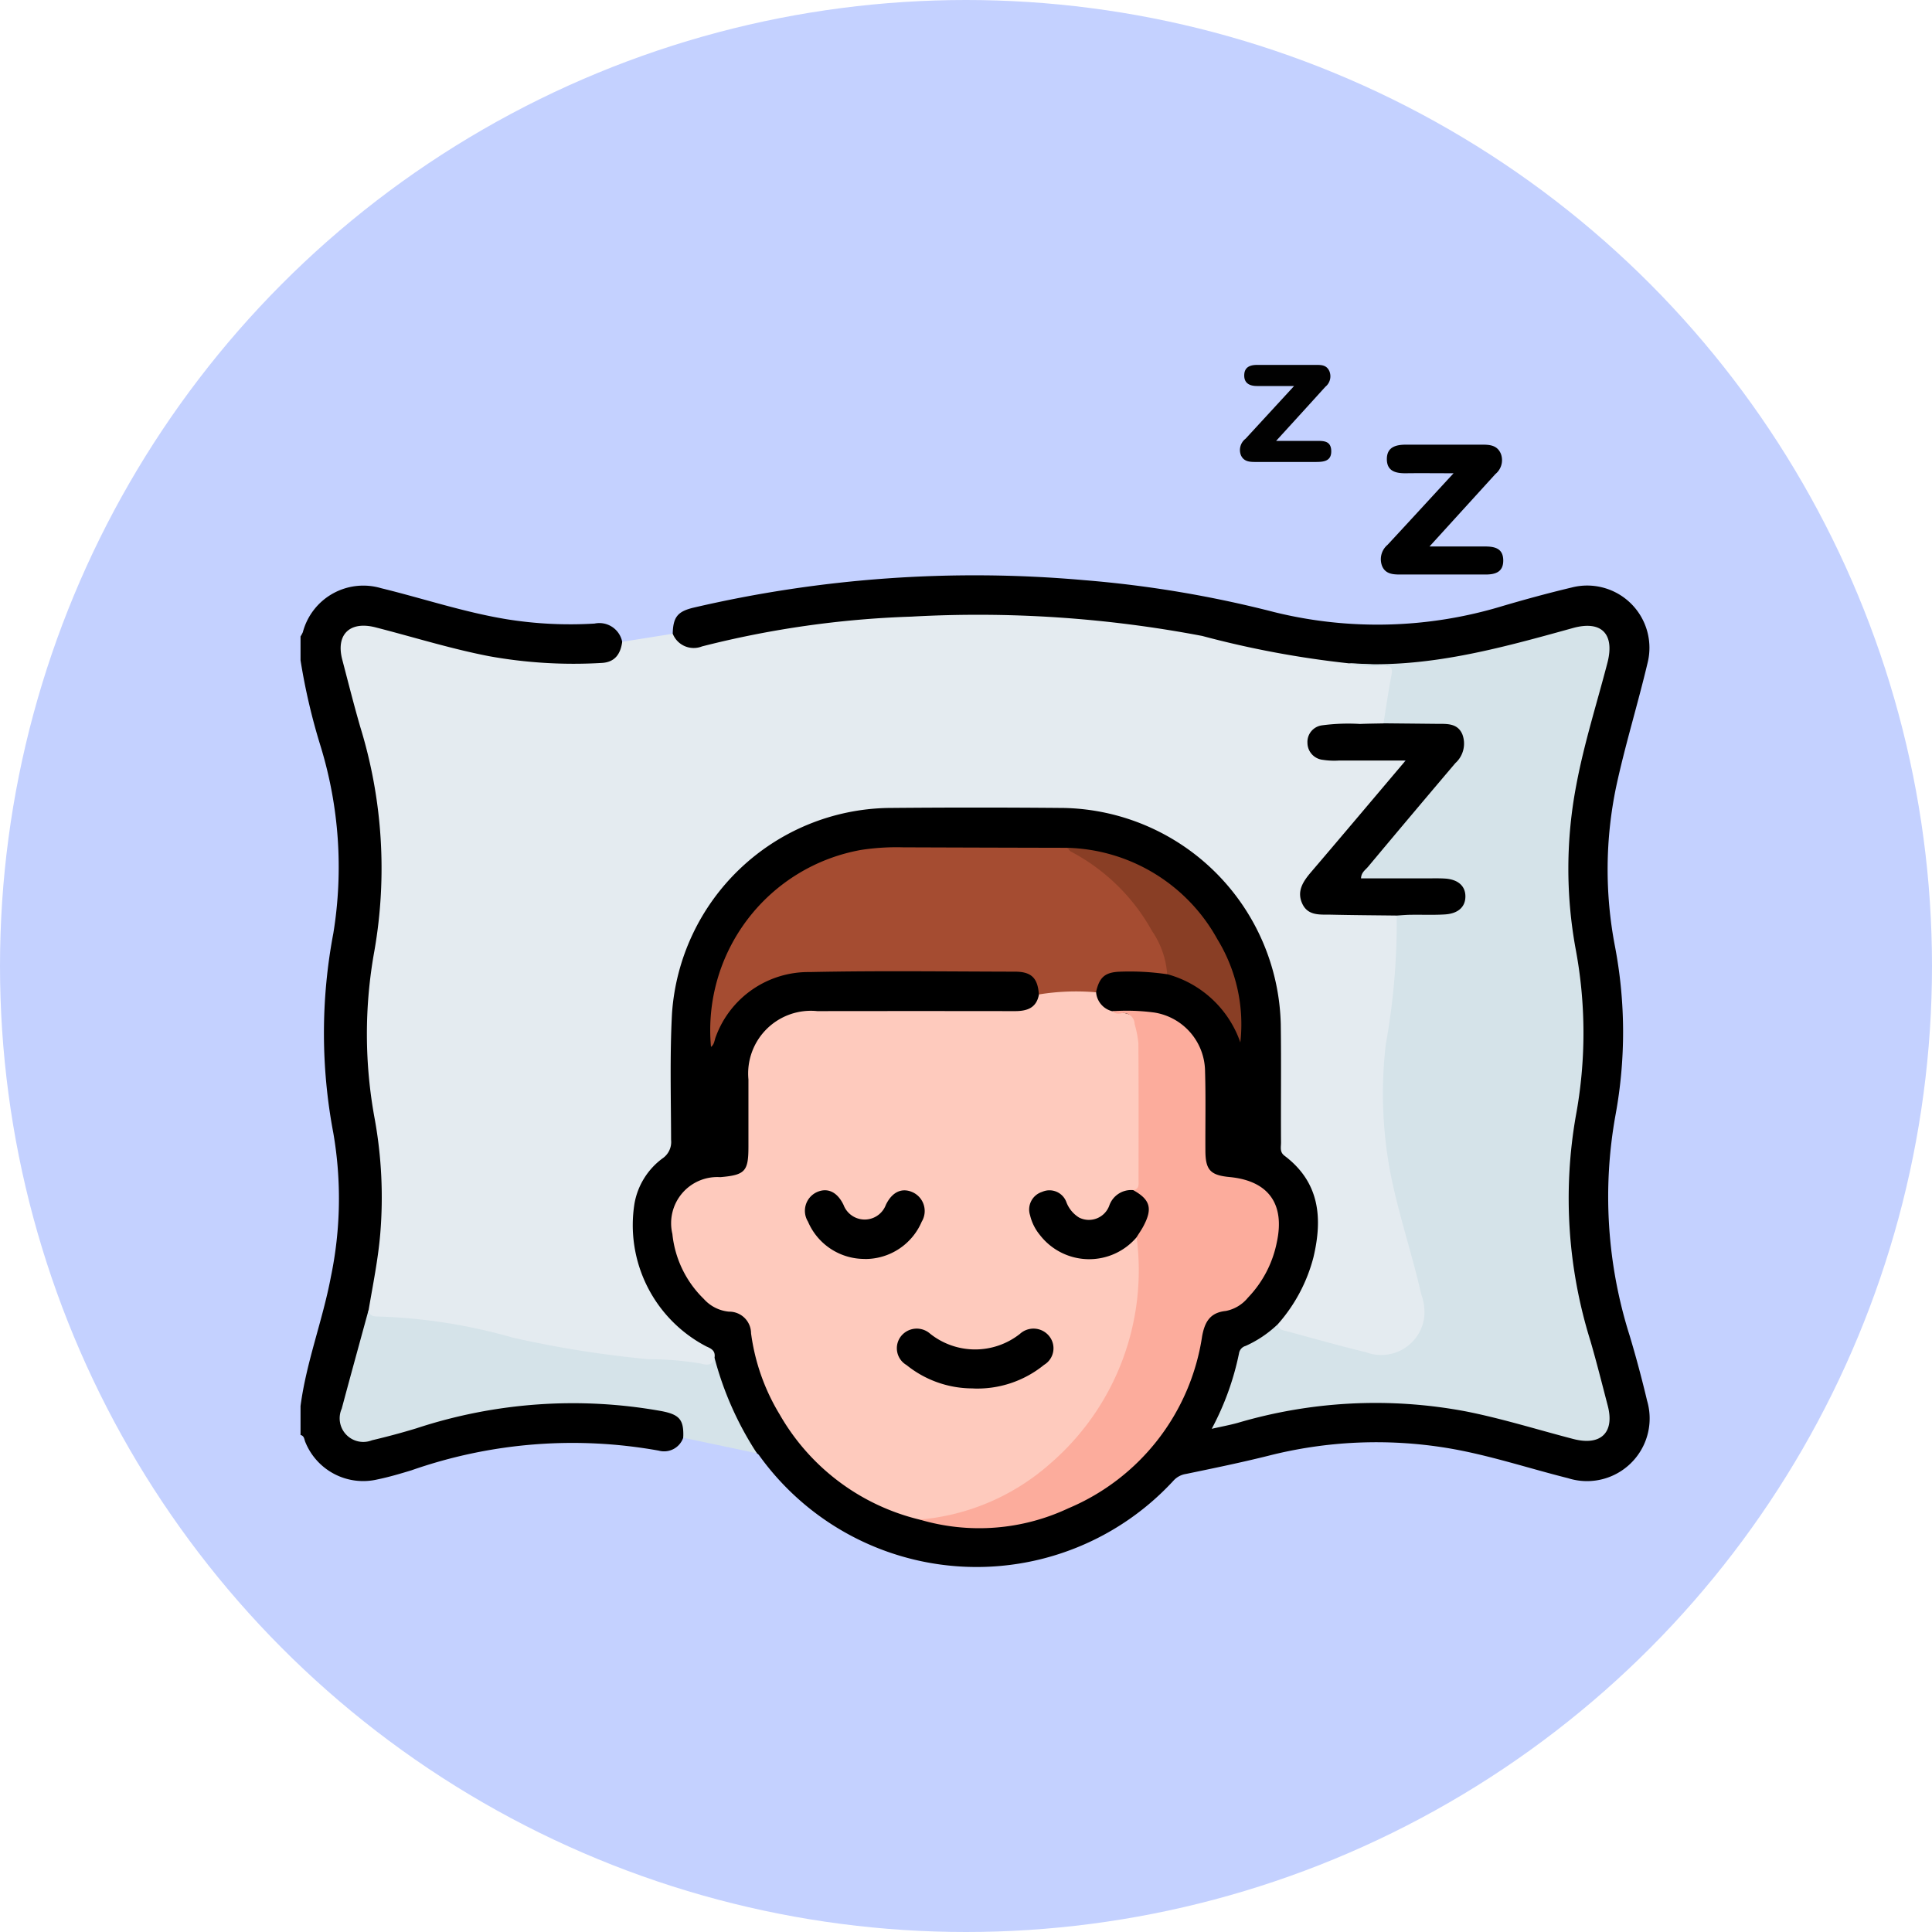 <svg xmlns="http://www.w3.org/2000/svg" xmlns:xlink="http://www.w3.org/1999/xlink" width="90" height="90" viewBox="0 0 90 90">
  <defs>
    <clipPath id="clip-path">
      <rect id="Rectángulo_40837" data-name="Rectángulo 40837" width="62.835" height="56.001" fill="none"/>
    </clipPath>
  </defs>
  <g id="Grupo_161954" data-name="Grupo 161954" transform="translate(0.193 -0.01)">
    <circle id="Elipse_4781" data-name="Elipse 4781" cx="45" cy="45" r="45" transform="translate(-0.193 0.01)" fill="#c4d1ff"/>
    <g id="Grupo_165411" data-name="Grupo 165411" transform="translate(13.807 17.009)">
      <g id="Grupo_165411-2" data-name="Grupo 165411" clip-path="url(#clip-path)">
        <path id="Trazado_149425" data-name="Trazado 149425" d="M17.827,67.028a.943.943,0,0,1-1.14.6,22.687,22.687,0,0,0-11.519.916c-.526.16-1.055.317-1.593.427a2.908,2.908,0,0,1-3.35-1.738C.171,67.113.18,66.939,0,66.9V65.551C.269,63.5,1.031,61.565,1.412,59.54a17.931,17.931,0,0,0,.117-6.7,24.95,24.95,0,0,1,0-9.316,19.191,19.191,0,0,0-.6-8.729A28.829,28.829,0,0,1,0,30.81V29.7A1.349,1.349,0,0,0,.108,29.5,2.914,2.914,0,0,1,3.745,27.45c1.957.477,3.872,1.123,5.867,1.45a18.647,18.647,0,0,0,4.087.2,1.085,1.085,0,0,1,1.285.848c.129.642-.224,1.105-.973,1.136a25.6,25.6,0,0,1-3.491-.033,37.524,37.524,0,0,1-6.1-1.341,9.429,9.429,0,0,0-1.194-.279c-.852-.112-1.308.351-1.138,1.189.142.7.354,1.386.552,2.073a27.959,27.959,0,0,1,1.344,8.318,30.266,30.266,0,0,1-.452,3.954,19.252,19.252,0,0,0,.024,6.645,21.749,21.749,0,0,1-.232,9.48c-.424,1.517-.823,3.04-1.22,4.564-.244.937.29,1.507,1.237,1.29,1.236-.282,2.453-.643,3.678-.97a22.341,22.341,0,0,1,9.367-.447,3.149,3.149,0,0,1,.948.242.9.9,0,0,1,.492,1.256" transform="translate(0 -17.051)"/>
        <path id="Trazado_149426" data-name="Trazado 149426" d="M6.268,63.055c.2-1.186.443-2.363.543-3.567a20.5,20.5,0,0,0-.255-5.312,21.678,21.678,0,0,1-.017-7.866,22.352,22.352,0,0,0-.661-10.42c-.3-1.039-.564-2.087-.838-3.132-.308-1.175.353-1.812,1.546-1.506,1.758.45,3.492.994,5.277,1.341a22.147,22.147,0,0,0,5.25.318c.628-.028.89-.416.968-.985l2.353-.375a2.338,2.338,0,0,0,2.194.2,49.194,49.194,0,0,1,8.182-1.131c1.737-.1,3.471-.112,5.2-.089A46.9,46.9,0,0,1,46.4,31.742a44.036,44.036,0,0,0,5.537,1.034,5.575,5.575,0,0,0,1.57.083c.473.008.694.206.584.674a9.813,9.813,0,0,1-.451,2.183,1.117,1.117,0,0,1-.814.18c-.593.016-1.187-.033-1.778.027-.54.055-.887.356-.832.721.072.479.448.59.857.629.183.017.368.01.552.01.716,0,1.431-.006,2.147,0,.259,0,.6-.077.73.187s-.135.491-.3.683c-1,1.164-1.977,2.343-2.972,3.509A16.376,16.376,0,0,0,50.1,43.041c-.466.684-.248,1.234.561,1.4a17.043,17.043,0,0,0,2.692.09c.3.013.621-.062.873.183a8.208,8.208,0,0,1,.056,2.676c-.079.978-.305,1.937-.425,2.91a21.767,21.767,0,0,0,.826,8.966c.321,1.077.629,2.159.857,3.26a2.116,2.116,0,0,1-2.307,2.724,3.832,3.832,0,0,1-.905-.145c-1.024-.283-2.046-.573-3.076-.835-.286-.073-.626-.1-.7-.489.025-.375.305-.615.493-.9a6.785,6.785,0,0,0,1.27-3.965,3.515,3.515,0,0,0-1.226-2.707,1.363,1.363,0,0,1-.5-1.128c.008-1.677,0-3.355,0-5.032A10.143,10.143,0,0,0,38.382,39.831H30.772a10.208,10.208,0,0,0-10.151,8.657,5.435,5.435,0,0,0-.046.857c0,1.861,0,3.723,0,5.584a1.327,1.327,0,0,1-.469,1.143,3.679,3.679,0,0,0-1.326,3.739,5.943,5.943,0,0,0,3.3,4.8.632.632,0,0,1,.408.788c-.15.373-.472.335-.777.317A53.712,53.712,0,0,1,11.26,64.124a18.675,18.675,0,0,0-4.357-.6c-.283-.006-.733.1-.634-.469" transform="translate(-3.096 -19.027)" fill="#e4ebf0"/>
        <path id="Trazado_149427" data-name="Trazado 149427" d="M74.447,30.178A45.133,45.133,0,0,1,67.593,28.9,55.808,55.808,0,0,0,54.041,28a45.4,45.4,0,0,0-9.75,1.387,1.049,1.049,0,0,1-1.365-.593c.019-.767.224-1.028.943-1.206A57.713,57.713,0,0,1,62.079,26.3a52.472,52.472,0,0,1,8.868,1.489A20.049,20.049,0,0,0,81.605,27.5c1.056-.31,2.12-.6,3.192-.855a2.9,2.9,0,0,1,3.54,3.517c-.456,1.925-1.044,3.82-1.46,5.753a18.885,18.885,0,0,0-.06,7.432,21.3,21.3,0,0,1,.028,7.868,21.426,21.426,0,0,0,.663,10.294q.447,1.495.807,3.014a2.919,2.919,0,0,1-3.683,3.611c-1.879-.471-3.721-1.091-5.639-1.407a20.377,20.377,0,0,0-8.331.366c-1.267.316-2.546.579-3.825.844a.984.984,0,0,0-.572.3,12.467,12.467,0,0,1-19.329-1.188.478.478,0,0,0-.091-.077,8.019,8.019,0,0,1-1.972-4.442c.048-.3-.1-.413-.368-.527a6.369,6.369,0,0,1-3.358-6.676,3.336,3.336,0,0,1,1.293-2.082.926.926,0,0,0,.41-.868c-.005-1.963-.062-3.93.042-5.887a10.277,10.277,0,0,1,10.05-9.577q4.109-.038,8.219,0a10.324,10.324,0,0,1,10.09,10.066c.026,1.84,0,3.681.012,5.521,0,.213-.069.44.162.614,1.642,1.237,1.783,2.908,1.347,4.737a7.558,7.558,0,0,1-1.649,3.1,1.645,1.645,0,0,1-.946.912,1.516,1.516,0,0,0-.852,1.117,12.63,12.63,0,0,1-.914,2.511,1.5,1.5,0,0,0,.749-.106,25.041,25.041,0,0,1,7.213-.924,24.025,24.025,0,0,1,5.914.966c.847.238,1.7.456,2.549.68,1.252.33,1.754-.2,1.442-1.448-.541-2.16-1.25-4.279-1.576-6.494a21.276,21.276,0,0,1,.145-7.137,20.966,20.966,0,0,0-.073-7.742,21.684,21.684,0,0,1,.588-9.709c.328-1.2.651-2.409.961-3.617.245-.956-.242-1.48-1.226-1.288-1.124.22-2.223.551-3.326.859a20.082,20.082,0,0,1-4.157.757c-1.051.065-2.112-.089-3.17-.113" transform="translate(-25.588 -16.274)"/>
        <path id="Trazado_149428" data-name="Trazado 149428" d="M22.368,119.171a15.217,15.217,0,0,0,1.973,4.442l-3.432-.723c.035-.836-.168-1.076-1-1.239a23.308,23.308,0,0,0-11.432.8c-.682.208-1.373.393-2.067.556A1.1,1.1,0,0,1,5,121.535c.409-1.533.833-3.063,1.25-4.594.032.272.219.3.443.3a25.686,25.686,0,0,1,6.3.991,50.1,50.1,0,0,0,6.3,1,14.718,14.718,0,0,1,2.428.2c.216.059.557.147.636-.259" transform="translate(-3.081 -72.913)" fill="#d5e3e9"/>
        <path id="Trazado_149429" data-name="Trazado 149429" d="M135.915,14.609c.963,0,1.774,0,2.585,0,.453,0,.844.085.854.635s-.36.672-.822.671c-1.328,0-2.656,0-3.984,0-.336,0-.676-.025-.833-.384a.877.877,0,0,1,.251-1c1-1.077,1.989-2.157,3.074-3.333-.806,0-1.507-.009-2.208,0-.479.008-.9-.091-.9-.658s.423-.674.895-.674q1.777,0,3.555,0c.363,0,.7.035.863.43a.838.838,0,0,1-.257.94l-3.07,3.374" transform="translate(-83.327 -6.151)"/>
        <path id="Trazado_149430" data-name="Trazado 149430" d="M118.732.983h-1.722c-.352,0-.617-.129-.6-.524.014-.363.279-.459.6-.459q1.348,0,2.7,0c.268,0,.533-.014.669.3a.627.627,0,0,1-.191.719c-.724.8-1.453,1.6-2.294,2.521.7,0,1.277,0,1.849,0,.331,0,.7-.023.719.449.02.5-.35.53-.716.532-.94,0-1.879,0-2.819,0-.273,0-.54-.019-.672-.314a.662.662,0,0,1,.216-.768L118.732.983" transform="translate(-72.448 0)" fill="#010101"/>
        <path id="Trazado_149431" data-name="Trazado 149431" d="M119.159,34.032c3.6.253,7-.7,10.411-1.645,1.332-.37,1.96.273,1.61,1.619-.493,1.895-1.089,3.764-1.449,5.691a20.715,20.715,0,0,0-.035,7.62,21.2,21.2,0,0,1,.011,7.805,22.3,22.3,0,0,0,.683,10.479c.291,1,.543,2.008.806,3.015.327,1.251-.328,1.878-1.6,1.549-1.678-.435-3.334-.958-5.037-1.292a22.665,22.665,0,0,0-10.612.543c-.367.1-.745.171-1.2.273a12.9,12.9,0,0,0,1.271-3.514.426.426,0,0,1,.306-.346,5.28,5.28,0,0,0,1.509-1.02c.013.287.265.292.444.341,1.216.335,2.432.673,3.657.973a2.019,2.019,0,0,0,2.712-1.633,2.366,2.366,0,0,0-.14-1.067c-.434-1.925-1.084-3.8-1.451-5.737a19.714,19.714,0,0,1-.2-5.9,32.056,32.056,0,0,0,.509-6.009c.266-.218.585-.135.885-.149a6.013,6.013,0,0,0,1.463-.091c.355-.106.663-.28.618-.715s-.369-.561-.747-.57c-1-.025-2,0-3.005-.015-.333-.007-.78.14-.949-.232-.157-.345.241-.571.441-.811,1.216-1.46,2.448-2.909,3.667-4.366.079-.094.165-.183.235-.283.24-.34.478-.691.256-1.127-.213-.418-.62-.415-1.014-.418-.593,0-1.186.006-1.779,0-.239,0-.5.04-.687-.173.123-.757.232-1.517.376-2.27.073-.381-.082-.42-.409-.426a3.939,3.939,0,0,1-1.561-.1" transform="translate(-70.3 -20.129)" fill="#d5e3e9"/>
        <path id="Trazado_149432" data-name="Trazado 149432" d="M127.566,44.345q1.256.012,2.512.025c.453,0,.936-.028,1.156.485a1.223,1.223,0,0,1-.326,1.345q-2.043,2.407-4.068,4.83c-.123.147-.315.26-.325.537h3.177c.245,0,.491-.006.736.01.6.039.945.34.949.823s-.32.8-.932.846c-.529.035-1.062.01-1.594.018-.223,0-.447.023-.67.036-1.018-.012-2.037-.018-3.056-.041-.5-.011-1.07.069-1.341-.5-.279-.589.03-1.046.407-1.488,1.443-1.689,2.873-3.388,4.4-5.191-1.114,0-2.119,0-3.123,0a3.472,3.472,0,0,1-.731-.034.8.8,0,0,1-.718-.79.78.78,0,0,1,.68-.817,9.184,9.184,0,0,1,1.768-.064c.366-.016.733-.018,1.1-.026" transform="translate(-77.113 -27.649)"/>
        <path id="Trazado_149433" data-name="Trazado 149433" d="M65.7,77.266a.989.989,0,0,0,.758.883c1.15.124,1.361.306,1.392,1.511.054,2.065.021,4.131.012,6.2a.8.8,0,0,1-.223.674,1.79,1.79,0,0,0-1.29.905,1.14,1.14,0,0,1-1.918.064,4.258,4.258,0,0,0-.441-.587.643.643,0,0,0-.729-.168.712.712,0,0,0-.444.614,1.4,1.4,0,0,0,.294.976,2.724,2.724,0,0,0,3.7.779,2.669,2.669,0,0,1,.786-.463c.241.1.227.319.24.518a11.906,11.906,0,0,1-8.028,12.358,4.2,4.2,0,0,1-2.332.3,10.292,10.292,0,0,1-6.519-4.9,9.723,9.723,0,0,1-1.332-3.781,1.014,1.014,0,0,0-1.028-1.006,1.791,1.791,0,0,1-1.174-.594,4.91,4.91,0,0,1-1.463-3.027,2.151,2.151,0,0,1,2.232-2.645c1.159-.1,1.311-.268,1.311-1.424,0-1.043,0-2.085,0-3.127a2.922,2.922,0,0,1,3.211-3.183q4.6-.007,9.2,0c.574,0,1.008-.146,1.123-.78.046-.067.094-.159.167-.171a4.412,4.412,0,0,1,2.5.071" transform="translate(-28.639 -48.04)" fill="#fecabd"/>
        <path id="Trazado_149434" data-name="Trazado 149434" d="M68.666,66.442a10.75,10.75,0,0,0-2.666.1c-.05-.76-.345-1.06-1.109-1.061-3.187-.006-6.375-.05-9.561.018a4.594,4.594,0,0,0-4.374,3c-.07.164-.064.366-.229.487a8.528,8.528,0,0,1,6.99-9.176,10.9,10.9,0,0,1,1.952-.121q3.83.014,7.66.022a6.8,6.8,0,0,1,2.538,1.76,9.272,9.272,0,0,1,2.182,3.5c.13.393.128.394-.071.63a11.92,11.92,0,0,0-2.2-.119c-.7.026-.963.256-1.116.962" transform="translate(-31.606 -37.216)" fill="#a54c31"/>
        <path id="Trazado_149435" data-name="Trazado 149435" d="M76.585,103.62a10.506,10.506,0,0,0,6.122-2.637A11.889,11.889,0,0,0,86.7,90.474c-.13-.182.035-.3.105-.427.444-.822.425-.971-.221-1.611a.163.163,0,0,1-.043-.164c.294-.048.248-.276.248-.476,0-2.125.008-4.249-.008-6.374a5.176,5.176,0,0,0-.176-.893.517.517,0,0,0-.637-.491.414.414,0,0,1-.4-.1A9.714,9.714,0,0,1,87.525,80a2.8,2.8,0,0,1,2.362,2.734c.037,1.226.009,2.455.016,3.682,0,.919.228,1.161,1.125,1.247,1.814.173,2.592,1.255,2.2,3.049a5.175,5.175,0,0,1-1.344,2.571,1.76,1.76,0,0,1-1.033.619c-.732.075-.978.514-1.1,1.174a10.359,10.359,0,0,1-6.234,8.019,9.759,9.759,0,0,1-6.931.523" transform="translate(-47.751 -49.831)" fill="#fcac9c"/>
        <path id="Trazado_149436" data-name="Trazado 149436" d="M99.531,65.635a4.078,4.078,0,0,0-.706-2.011,9.224,9.224,0,0,0-3.779-3.7c-.067-.034-.11-.116-.164-.176a8.229,8.229,0,0,1,6.991,4.266,7.58,7.58,0,0,1,1.066,4.8,4.985,4.985,0,0,0-3.408-3.179" transform="translate(-59.159 -37.253)" fill="#893e25"/>
        <path id="Trazado_149437" data-name="Trazado 149437" d="M77.338,122.033a4.9,4.9,0,0,1-3.113-1.088.906.906,0,0,1-.264-1.333.937.937,0,0,1,1.358-.132,3.365,3.365,0,0,0,4.192.011.937.937,0,0,1,1.361.108.9.9,0,0,1-.24,1.338,4.922,4.922,0,0,1-3.294,1.1" transform="translate(-45.996 -74.355)"/>
        <path id="Trazado_149438" data-name="Trazado 149438" d="M95.032,102.1c.78.432.91.843.5,1.635-.1.2-.23.379-.346.568a2.9,2.9,0,0,1-4.5-.113,2.268,2.268,0,0,1-.459-.924.861.861,0,0,1,.561-1.083.839.839,0,0,1,1.125.458,1.44,1.44,0,0,0,.6.738,1.011,1.011,0,0,0,1.41-.57,1.078,1.078,0,0,1,1.1-.709" transform="translate(-56.244 -63.659)"/>
        <path id="Trazado_149439" data-name="Trazado 149439" d="M65.228,105.321a2.859,2.859,0,0,1-2.646-1.74.958.958,0,0,1,.389-1.36c.5-.241.967-.039,1.267.58a1.053,1.053,0,0,0,1.973,0c.3-.619.768-.817,1.271-.575a.96.96,0,0,1,.4,1.358,2.859,2.859,0,0,1-2.649,1.74" transform="translate(-38.944 -63.674)"/>
      </g>
    </g>
  </g>
</svg>
